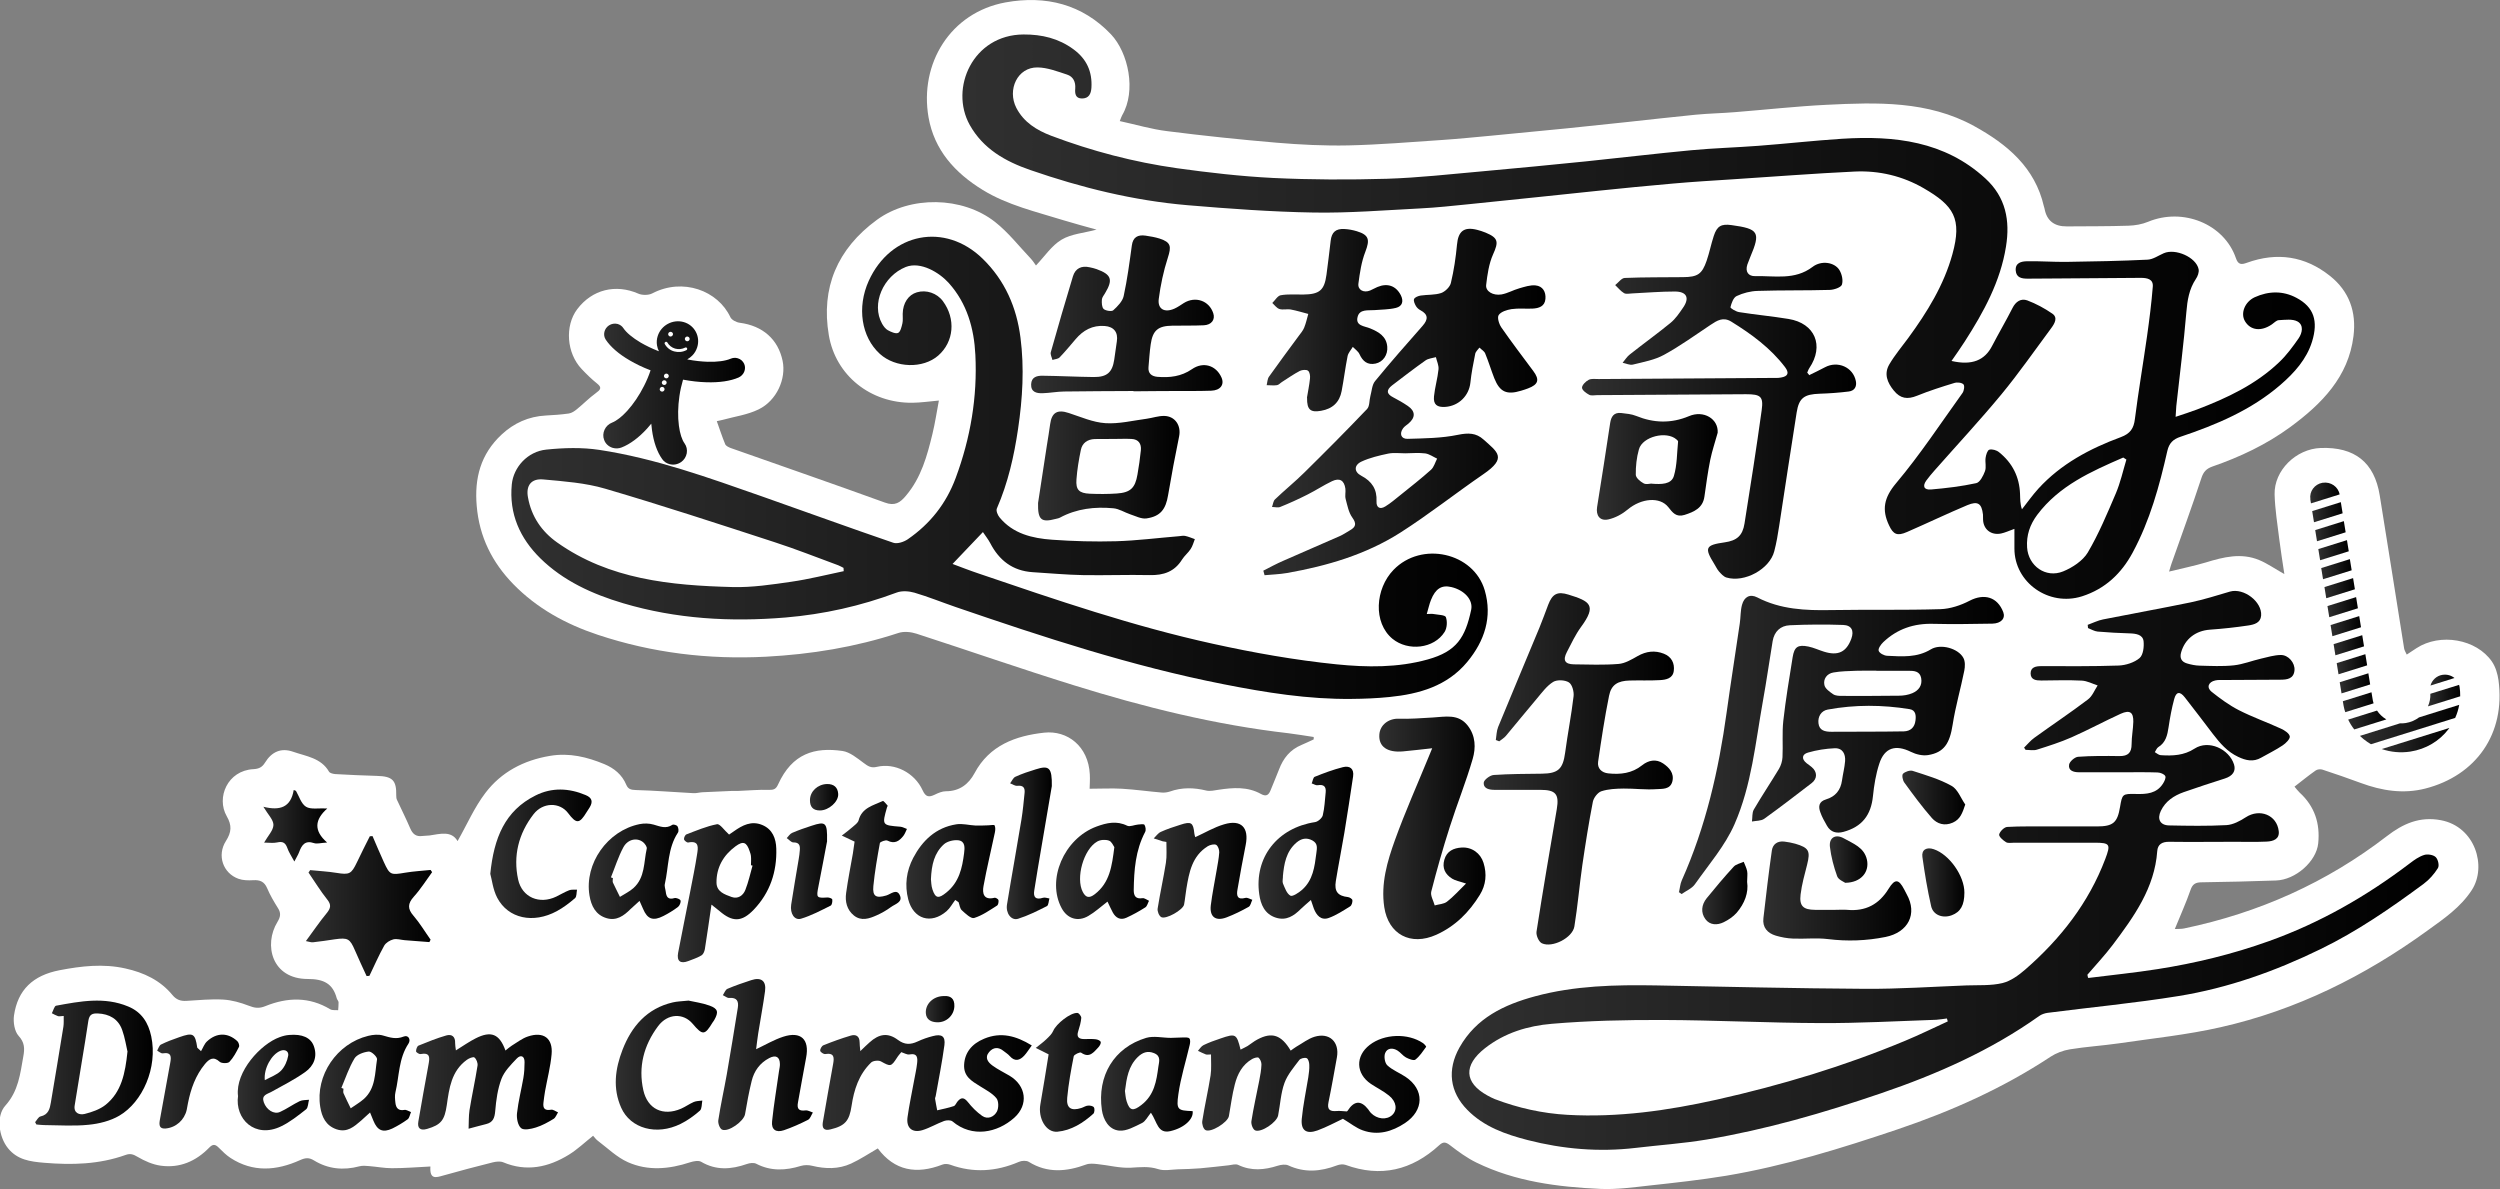 <?xml version="1.0" encoding="UTF-8"?><svg id="_图层_2" xmlns="http://www.w3.org/2000/svg" xmlns:xlink="http://www.w3.org/1999/xlink" viewBox="0 0 248.78 118.33"><rect x="0" y="0" width="248.78" height="118.33" fill="#808080" stroke="none"/><defs><style>.cls-1{fill:url(#_未命名的渐变_2-6);}.cls-2{fill:url(#_未命名的渐变_2-17);}.cls-3{fill:url(#_未命名的渐变_2-8);}.cls-4{fill:url(#_未命名的渐变_2-54);}.cls-5{fill:url(#_未命名的渐变_2-21);}.cls-6{fill:url(#_未命名的渐变_2-5);}.cls-7{fill:url(#_未命名的渐变_2-57);}.cls-8{fill:url(#_未命名的渐变_2-10);}.cls-9{fill:url(#_未命名的渐变_2-51);}.cls-10{fill:url(#_未命名的渐变_2-38);}.cls-11{fill:url(#_未命名的渐变_2-16);}.cls-12{fill:url(#_未命名的渐变_2-42);}.cls-13{fill:url(#_未命名的渐变_2-45);}.cls-14{fill:url(#_未命名的渐变_2-56);}.cls-15{fill:url(#_未命名的渐变_2-15);}.cls-16{fill:#fff;}.cls-17{fill:url(#_未命名的渐变_2-4);}.cls-18{fill:url(#_未命名的渐变_2-12);}.cls-19{fill:url(#_未命名的渐变_2-60);}.cls-20{fill:url(#_未命名的渐变_2-11);}.cls-21{fill:url(#_未命名的渐变_2-48);}.cls-22{fill:url(#_未命名的渐变_2-32);}.cls-23{fill:url(#_未命名的渐变_2-29);}.cls-24{fill:url(#_未命名的渐变_2-41);}.cls-25{fill:url(#_未命名的渐变_2-39);}.cls-26{fill:url(#_未命名的渐变_2-53);}.cls-27{fill:url(#_未命名的渐变_2-49);}.cls-28{fill:url(#_未命名的渐变_2-23);}.cls-29{fill:url(#_未命名的渐变_2-52);}.cls-30{fill:url(#_未命名的渐变_2-59);}.cls-31{fill:url(#_未命名的渐变_2-19);}.cls-32{fill:url(#_未命名的渐变_2-40);}.cls-33{fill:url(#_未命名的渐变_2-20);}.cls-34{fill:url(#_未命名的渐变_2-13);}.cls-35{fill:url(#_未命名的渐变_2-24);}.cls-36{fill:url(#_未命名的渐变_2-26);}.cls-37{fill:url(#_未命名的渐变_2-33);}.cls-38{fill:url(#_未命名的渐变_2-30);}.cls-39{fill:url(#_未命名的渐变_2-34);}.cls-40{fill:url(#_未命名的渐变_2-43);}.cls-41{fill:url(#_未命名的渐变_2-55);}.cls-42{fill:url(#_未命名的渐变_2-3);}.cls-43{fill:url(#_未命名的渐变_2-28);}.cls-44{fill:url(#_未命名的渐变_2-2);}.cls-45{fill:url(#_未命名的渐变_2-31);}.cls-46{fill:url(#_未命名的渐变_2-7);}.cls-47{fill:url(#_未命名的渐变_2-37);}.cls-48{fill:url(#_未命名的渐变_2-35);}.cls-49{fill:url(#_未命名的渐变_2-14);}.cls-50{fill:url(#_未命名的渐变_2-18);}.cls-51{fill:url(#_未命名的渐变_2-46);}.cls-52{fill:url(#_未命名的渐变_2-58);}.cls-53{fill:url(#_未命名的渐变_2-27);}.cls-54{fill:url(#_未命名的渐变_2-25);}.cls-55{fill:url(#_未命名的渐变_2-9);}.cls-56{fill:url(#_未命名的渐变_2-22);}.cls-57{fill:url(#_未命名的渐变_2-36);}.cls-58{fill:url(#_未命名的渐变_2-47);}.cls-59{fill:url(#_未命名的渐变_2-44);}.cls-60{fill:url(#_未命名的渐变_2-50);}.cls-61{fill:url(#_未命名的渐变_2);}</style><linearGradient id="_未命名的渐变_2" x1="60.03" y1="39.09" x2="74.13" y2="39.09" gradientUnits="userSpaceOnUse"><stop offset="0" stop-color="#303030"/><stop offset="1" stop-color="#000"/></linearGradient><linearGradient id="_未命名的渐变_2-2" x1="231.31" y1="58.53" x2="234.34" y2="58.53" xlink:href="#_未命名的渐变_2"/><linearGradient id="_未命名的渐变_2-3" x1="230.7" y1="54.75" x2="233.73" y2="54.75" xlink:href="#_未命名的渐变_2"/><linearGradient id="_未命名的渐变_2-4" x1="230.09" y1="50.97" x2="233.11" y2="50.97" xlink:href="#_未命名的渐变_2"/><linearGradient id="_未命名的渐变_2-5" x1="231.61" y1="60.42" x2="234.64" y2="60.42" xlink:href="#_未命名的渐变_2"/><linearGradient id="_未命名的渐变_2-6" x1="233.14" y1="69.88" x2="236.2" y2="69.88" xlink:href="#_未命名的渐变_2"/><linearGradient id="_未命名的渐变_2-7" x1="234.84" y1="72.1" x2="244.73" y2="72.1" xlink:href="#_未命名的渐变_2"/><linearGradient id="_未命名的渐变_2-8" x1="230.39" y1="52.86" x2="233.42" y2="52.86" xlink:href="#_未命名的渐变_2"/><linearGradient id="_未命名的渐变_2-9" x1="231" y1="56.64" x2="234.03" y2="56.64" xlink:href="#_未命名的渐变_2"/><linearGradient id="_未命名的渐变_2-10" x1="232.22" y1="64.21" x2="235.25" y2="64.21" xlink:href="#_未命名的渐变_2"/><linearGradient id="_未命名的渐变_2-11" x1="229.88" y1="49.05" x2="232.81" y2="49.05" xlink:href="#_未命名的渐变_2"/><linearGradient id="_未命名的渐变_2-12" x1="241.86" y1="67.68" x2="244.25" y2="67.68" xlink:href="#_未命名的渐变_2"/><linearGradient id="_未命名的渐变_2-13" x1="233.66" y1="71.65" x2="237.47" y2="71.65" xlink:href="#_未命名的渐变_2"/><linearGradient id="_未命名的渐变_2-14" x1="237.02" y1="73.65" x2="243.74" y2="73.65" xlink:href="#_未命名的渐变_2"/><linearGradient id="_未命名的渐变_2-15" x1="232.83" y1="67.99" x2="235.87" y2="67.99" xlink:href="#_未命名的渐变_2"/><linearGradient id="_未命名的渐变_2-16" x1="241.61" y1="69.22" x2="244.82" y2="69.22" xlink:href="#_未命名的渐变_2"/><linearGradient id="_未命名的渐变_2-17" x1="232.53" y1="66.1" x2="235.56" y2="66.1" xlink:href="#_未命名的渐变_2"/><linearGradient id="_未命名的渐变_2-18" x1="231.92" y1="62.31" x2="234.95" y2="62.31" xlink:href="#_未命名的渐变_2"/><linearGradient id="_未命名的渐变_2-19" x1="95.73" y1="31.51" x2="230.33" y2="31.51" xlink:href="#_未命名的渐变_2"/><linearGradient id="_未命名的渐变_2-20" x1="144.46" y1="86.63" x2="242.67" y2="86.63" xlink:href="#_未命名的渐变_2"/><linearGradient id="_未命名的渐变_2-21" x1="50.88" y1="46.57" x2="148.06" y2="46.57" xlink:href="#_未命名的渐变_2"/><linearGradient id="_未命名的渐变_2-22" x1="167.09" y1="74.1" x2="199.41" y2="74.1" xlink:href="#_未命名的渐变_2"/><linearGradient id="_未命名的渐变_2-23" x1="125.73" y1="39.99" x2="153.81" y2="39.99" xlink:href="#_未命名的渐变_2"/><linearGradient id="_未命名的渐变_2-24" x1="157.43" y1="40" x2="184.71" y2="40" xlink:href="#_未命名的渐变_2"/><linearGradient id="_未命名的渐变_2-25" x1="147.64" y1="76.51" x2="166.58" y2="76.51" xlink:href="#_未命名的渐变_2"/><linearGradient id="_未命名的渐变_2-26" x1="137.24" y1="82.37" x2="147.82" y2="82.37" xlink:href="#_未命名的渐变_2"/><linearGradient id="_未命名的渐变_2-27" x1="102.6" y1="31.27" x2="121.64" y2="31.27" xlink:href="#_未命名的渐变_2"/><linearGradient id="_未命名的渐变_2-28" x1="119.18" y1="107.86" x2="141.88" y2="107.86" xlink:href="#_未命名的渐变_2"/><linearGradient id="_未命名的渐变_2-29" x1="126.06" y1="31.83" x2="139.54" y2="31.83" xlink:href="#_未命名的渐变_2"/><linearGradient id="_未命名的渐变_2-30" x1="81.63" y1="107.82" x2="102.67" y2="107.82" xlink:href="#_未命名的渐变_2"/><linearGradient id="_未命名的渐变_2-31" x1="103.3" y1="46.37" x2="117.38" y2="46.37" xlink:href="#_未命名的渐变_2"/><linearGradient id="_未命名的渐变_2-32" x1="30.45" y1="90.16" x2="43" y2="90.16" xlink:href="#_未命名的渐变_2"/><linearGradient id="_未命名的渐变_2-33" x1="41.42" y1="107.66" x2="55.54" y2="107.66" xlink:href="#_未命名的渐变_2"/><linearGradient id="_未命名的渐变_2-34" x1="158.9" y1="46.4" x2="170.93" y2="46.4" xlink:href="#_未命名的渐变_2"/><linearGradient id="_未命名的渐变_2-35" x1="3.5" y1="105.79" x2="15.21" y2="105.79" xlink:href="#_未命名的渐变_2"/><linearGradient id="_未命名的渐变_2-36" x1="175.47" y1="88.66" x2="190.19" y2="88.66" xlink:href="#_未命名的渐变_2"/><linearGradient id="_未命名的渐变_2-37" x1="71.46" y1="104.99" x2="80.89" y2="104.99" xlink:href="#_未命名的渐变_2"/><linearGradient id="_未命名的渐变_2-38" x1="125.24" y1="83.86" x2="134.66" y2="83.86" xlink:href="#_未命名的渐变_2"/><linearGradient id="_未命名的渐变_2-39" x1="67.46" y1="88.83" x2="77.26" y2="88.83" xlink:href="#_未命名的渐变_2"/><linearGradient id="_未命名的渐变_2-40" x1="114.81" y1="86.64" x2="124.62" y2="86.64" xlink:href="#_未命名的渐变_2"/><linearGradient id="_未命名的渐变_2-41" x1="105.09" y1="86.66" x2="114.34" y2="86.66" xlink:href="#_未命名的渐变_2"/><linearGradient id="_未命名的渐变_2-42" x1="31.79" y1="107.73" x2="40.91" y2="107.73" xlink:href="#_未命名的渐变_2"/><linearGradient id="_未命名的渐变_2-43" x1="90.19" y1="86.71" x2="99.38" y2="86.71" xlink:href="#_未命名的渐变_2"/><linearGradient id="_未命名的渐变_2-44" x1="109.57" y1="107.89" x2="118.69" y2="107.89" xlink:href="#_未命名的渐变_2"/><linearGradient id="_未命名的渐变_2-45" x1="58.59" y1="86.71" x2="67.72" y2="86.71" xlink:href="#_未命名的渐变_2"/><linearGradient id="_未命名的渐变_2-46" x1="61.25" y1="105.99" x2="71.34" y2="105.99" xlink:href="#_未命名的渐变_2"/><linearGradient id="_未命名的渐变_2-47" x1="48.79" y1="84.96" x2="58.87" y2="84.96" xlink:href="#_未命名的渐变_2"/><linearGradient id="_未命名的渐变_2-48" x1="23.65" y1="107.72" x2="31.37" y2="107.72" xlink:href="#_未命名的渐变_2"/><linearGradient id="_未命名的渐变_2-49" x1="100.18" y1="83.91" x2="104.67" y2="83.91" xlink:href="#_未命名的渐变_2"/><linearGradient id="_未命名的渐变_2-50" x1="83.77" y1="85.58" x2="90.26" y2="85.58" xlink:href="#_未命名的渐变_2"/><linearGradient id="_未命名的渐变_2-51" x1="103.07" y1="106.71" x2="109.55" y2="106.71" xlink:href="#_未命名的渐变_2"/><linearGradient id="_未命名的渐变_2-52" x1="15.64" y1="107.64" x2="23.8" y2="107.64" xlink:href="#_未命名的渐变_2"/><linearGradient id="_未命名的渐变_2-53" x1="78.31" y1="86.7" x2="82.84" y2="86.7" xlink:href="#_未命名的渐变_2"/><linearGradient id="_未命名的渐变_2-54" x1="26.2" y1="82.17" x2="32.57" y2="82.17" xlink:href="#_未命名的渐变_2"/><linearGradient id="_未命名的渐变_2-55" x1="191.29" y1="87.81" x2="195.48" y2="87.81" xlink:href="#_未命名的渐变_2"/><linearGradient id="_未命名的渐变_2-56" x1="189.31" y1="79.37" x2="195.57" y2="79.37" xlink:href="#_未命名的渐变_2"/><linearGradient id="_未命名的渐变_2-57" x1="169.39" y1="88.88" x2="173.89" y2="88.88" xlink:href="#_未命名的渐变_2"/><linearGradient id="_未命名的渐变_2-58" x1="182.1" y1="85.54" x2="185.84" y2="85.54" xlink:href="#_未命名的渐变_2"/><linearGradient id="_未命名的渐变_2-59" x1="92.13" y1="100.42" x2="94.97" y2="100.42" xlink:href="#_未命名的渐变_2"/><linearGradient id="_未命名的渐变_2-60" x1="80.6" y1="79.34" x2="83.42" y2="79.34" xlink:href="#_未命名的渐变_2"/></defs><g id="_图层_1-2"><path class="cls-16" d="M45.54,83.69c.93-1.63,1.66-3.34,2.76-4.78,1.58-2.08,3.8-3.25,6.42-3.69,1.94-.33,3.7.11,5.42.82.98.41,1.76,1.05,2.18,2.05.19.45.47.51.96.53,1.91.05,3.81.21,5.72.31.29.02.58-.07.88-.09.97-.05,1.94-.09,2.9-.13.21,0,.41,0,.62,0,1.06-.04,2.11-.14,3.17-.11.48.01.67-.12.86-.54,1.41-3.1,3.65-3.72,6.4-3.33.75.11,1.46.71,2.11,1.19.42.31.72.54,1.33.39,1.76-.42,3.74.58,4.54,2.33.31.68.62.72,1.21.44.35-.17.74-.34,1.11-.34,1.35,0,2.26-.7,2.85-1.8,1.48-2.78,4.1-3.72,6.93-4.03,2.3-.25,4.4,1.34,4.54,4.15.03.52-.01,1.05-.02,1.43,1.16,0,2.2-.06,3.22,0,1.33.08,2.65.27,3.97.38.26.02.54-.02.79-.1,1.21-.43,2.41-.4,3.63-.1.38.09.82-.02,1.23-.08,1.45-.22,2.89-.32,4.21.42.52.29.77.11.96-.37.27-.69.58-1.38.84-2.07.42-1.11,1.1-1.97,2.24-2.44.41-.17.81-.37,1.21-.55v-.24c-.83-.12-1.65-.27-2.49-.37-7.33-.84-14.42-2.61-21.39-4.78-5.25-1.63-10.44-3.44-15.65-5.13-.55-.18-1.26-.25-1.8-.07-4.29,1.41-8.67,2.12-13.16,2.36-5.77.3-11.34-.38-16.75-2.18-3.19-1.06-6.07-2.64-8.41-5.04-2.1-2.16-3.38-4.7-3.64-7.78-.24-2.75.38-5.15,2.47-7.1,1.23-1.15,2.7-1.81,4.4-1.9.76-.04,1.53-.09,2.29-.2.29-.04.58-.24.81-.43.64-.52,1.21-1.11,1.87-1.59.45-.33.68-.54.13-.97-.54-.43-1.04-.92-1.52-1.43-1.51-1.58-1.7-4.3-.45-5.96,1.49-1.97,3.83-2.53,6.08-1.55.38.17,1.01.17,1.38-.02,3.06-1.6,6.55-.27,7.78,2.36.13.28.6.52.94.56,2.28.3,3.81,1.64,4.26,3.79.37,1.78-.58,3.95-2.39,4.83-1.1.54-2.38.71-3.57,1.04-.17.05-.34.07-.59.13.29.8.53,1.56.84,2.3.07.17.35.3.56.38,5.1,1.8,10.22,3.57,15.32,5.42,1,.37,1.52.02,2.11-.69,1.52-1.8,2.1-3.96,2.63-6.14.26-1.07.42-2.15.64-3.32-.99.09-1.81.21-2.63.22-4.17.05-7.64-2.71-8.32-6.72-.8-4.7.83-8.59,4.78-11.48,3.31-2.42,8.5-2.35,11.75.2,1.34,1.05,2.4,2.43,3.58,3.67.21.23.38.5.5.67.87-.91,1.56-1.98,2.55-2.57.97-.58,2.23-.66,3.48-1-1.1-.31-2.18-.59-3.25-.92-2.76-.86-5.61-1.51-8.08-3.03-2.77-1.7-4.82-3.97-5.39-7.23-.92-5.32,2.16-10.42,7.66-11.43,4.02-.73,7.66.19,10.5,3.18,1.73,1.83,2.53,5.63,1.11,8.05-.07.12-.11.26-.24.58,1.62.35,3.15.81,4.71,1,3.61.46,7.25.84,10.89,1.15,2.37.2,4.76.32,7.15.27,3.1-.07,6.21-.33,9.32-.54,1.64-.11,3.28-.28,4.93-.43,2.51-.24,5.01-.48,7.52-.73,1.97-.2,3.94-.41,5.92-.62,2.27-.24,4.54-.51,6.82-.73,1.32-.13,2.65-.15,3.97-.26,3.03-.24,6.06-.58,9.1-.73,5.04-.25,10.09-.41,14.68,2.11,3.33,1.83,6.07,4.15,6.95,7.99.02.09.06.17.07.25q.33,1.77,2.22,1.75c2.04-.02,4.09,0,6.13-.07.66-.02,1.35-.14,1.95-.39,3.47-1.44,7.57.21,8.74,3.62.22.66.55.66,1.09.46,3.02-1.09,5.79-.66,8.25,1.29,1.95,1.54,2.66,3.61,2.36,6.01-.5,4.05-3.15,6.74-6.31,9.06-2.35,1.72-4.97,2.96-7.74,3.92-.59.21-.89.53-1.09,1.16-.94,2.86-1.98,5.69-2.98,8.53-.06.16-.1.33-.23.76,1.34-.33,2.52-.57,3.66-.91,1.76-.54,3.52-.98,5.3-.24.8.33,1.52.84,2.51,1.4-.19-1.27-.37-2.39-.51-3.51-.18-1.47-.42-2.94-.46-4.42-.06-2.39,2.13-4.53,4.59-4.62,3.38-.12,5.34,1.43,5.87,4.71.82,5.07,1.62,10.15,2.43,15.24.03.19.15.36.26.61.37-.25.67-.44.97-.64,2.35-1.53,5.96-.92,7.51,1.34.36.53.56,1.21.65,1.85.72,5.35-2.25,9.49-7.28,10.78-2.19.56-4.32.22-6.41-.55-1.27-.47-2.54-.91-3.82-1.33-.2-.07-.51-.04-.68.08-.7.49-1.36,1.03-2.11,1.61.17.2.32.41.51.59,1.5,1.37,2.05,3.08,1.85,5.05-.18,1.8-2.25,3.64-4.21,3.7-2.46.08-4.92.15-7.38.18-.61,0-.92.17-1.12.77-.44,1.27-1,2.5-1.56,3.88.37-.02.66,0,.93-.06,7.44-1.55,14.19-4.57,20.18-9.19,1.58-1.22,3.25-1.98,5.37-1.58,3.42.65,4.59,4.6,3.08,6.94-1.12,1.73-2.79,2.87-4.43,4.05-6.22,4.51-13.01,7.9-20.57,9.61-3.34.76-6.78,1.11-10.17,1.61-1.61.23-3.23.33-4.83.59-.67.11-1.37.37-1.93.74-4.73,3.12-9.85,5.41-15.21,7.22-5.6,1.89-11.23,3.64-17.07,4.62-2.55.42-5.12.7-7.69.98-1.6.18-3.22.4-4.81.33-4.26-.19-8.48-.73-12.35-2.62-.94-.46-1.8-1.09-2.63-1.73-.42-.32-.67-.37-1.07,0-2.72,2.49-5.81,3.24-9.32,1.96-.25-.09-.6-.05-.86.05-1.63.62-3.22.75-4.84,0-.28-.13-.72-.07-1.04.03-1.34.43-2.64.55-3.95-.08-.25-.12-.62,0-.94.04-.94.1-1.88.22-2.83.3-.74.06-1.48.08-2.22.1-.66.02-1.38.18-1.97-.02-.93-.3-1.79-.19-2.72-.14-1.1.06-2.22-.25-3.33-.36-.36-.04-.78-.08-1.11.04-1.96.72-3.86.89-5.71-.26-.24-.15-.71-.13-.99,0-2.26.97-4.53,1.12-6.84.28-.23-.08-.54-.1-.77-.01-2.58,1-4.77.62-6.43-1.61-.91.53-1.75,1.09-2.66,1.51-1.25.57-2.55.54-3.87.22-.35-.09-.78-.09-1.12.01-1.52.47-2.99.54-4.44-.21-.24-.13-.65-.08-.93.02-1.57.55-3.07.66-4.56-.22-.26-.15-.75-.06-1.09.05-2.09.69-4.2.88-6.2-.01-1.1-.49-2.01-1.39-2.99-2.13-.2-.15-.36-.38-.47-.5-.83.66-1.56,1.36-2.4,1.88-2.06,1.27-4.24,1.73-6.55.76-.29-.12-.71-.07-1.04.01-1.65.41-3.29.85-4.93,1.31-.71.2-1.36.43-1.27-.9-1.35.07-2.59.17-3.83.17-.76,0-1.52-.15-2.28-.21-.31-.03-.65-.06-.95.02-1.61.43-3.13.27-4.52-.58-.5-.31-.86-.27-1.38-.04-2.36,1.07-4.7,1.24-6.93-.21-.43-.28-.81-.66-1.18-1.03-.34-.34-.58-.37-.94,0-1.32,1.36-2.94,2.06-4.82,1.8-.81-.11-1.61-.47-2.31-.88-.42-.25-.72-.36-1.19-.19-2.65.95-5.35,1.01-8.11.78-1.41-.12-2.65-.29-3.59-1.44-.92-1.13-1.22-3.2-.26-4.26,1.3-1.45,1.47-3.16,1.78-4.89.14-.76.14-1.38-.47-2.04-.41-.45-.55-1.36-.46-2.02.37-2.57,1.9-4,4.53-4.51,2.18-.42,4.35-.67,6.54-.18,1.86.41,3.49,1.18,4.7,2.65.38.46.8.61,1.37.58,1.23-.07,2.46-.2,3.68-.13.86.05,1.73.3,2.54.61.58.23,1.03.3,1.66.04,2.2-.89,4.37-.94,6.44.31.21.13.53.07.8.1.01-.26.05-.53.04-.78,0-.14-.14-.26-.18-.4-.39-1.48-1.31-1.93-2.89-1.93-3.57,0-4.41-3.39-3.01-5.68.3-.49.37-.88.05-1.37-.4-.64-.79-1.3-1.08-1.99-.28-.65-.71-.83-1.38-.79-.49.03-1.03.02-1.47-.14-1.54-.55-2.16-2.33-1.25-3.76.56-.88.61-1.55.08-2.47-1.06-1.85.08-4.55,2.66-4.68.53-.03.86-.18,1.15-.65.67-1.09,1.61-1.5,2.8-1.08,1.29.45,2.78.61,3.57,1.98.09.15.4.22.62.24,1.38.08,2.76.14,4.14.18,1.56.04,1.96.43,1.93,1.96,0,.14.01.3.07.42.44.95.91,1.88,1.32,2.84.24.56.58.85,1.21.76.23-.03.47-.02.71-.05,1.07-.16,2.17-.49,2.78.54Z"/><path class="cls-61" d="M62.64,35.85c.63.37,1.33.71,2.1,1-.17.52-.39,1.04-.65,1.55-.48.95-1.06,1.81-1.68,2.49-.53.58-1.06.99-1.49,1.16-.34.13-.61.38-.76.71-.15.33-.17.69-.04,1.02.14.39.46.67.86.79.29.08.59.07.87-.04.83-.32,1.71-.97,2.54-1.88.14-.16.28-.32.42-.49.02.22.04.43.07.63.16,1.19.51,2.19,1.02,2.9.17.24.41.41.7.49.4.12.83.04,1.18-.2.3-.21.49-.52.56-.87.06-.35-.01-.7-.22-.99-.26-.36-.46-.98-.56-1.75-.12-.89-.1-1.91.05-2.95.08-.57.21-1.12.36-1.64.81.15,1.59.24,2.33.26,1.28.04,2.38-.12,3.19-.47.53-.23.79-.84.57-1.35-.12-.28-.36-.49-.65-.57-.23-.07-.48-.05-.71.05-.52.22-1.33.33-2.28.3-.61-.02-1.27-.09-1.96-.22-.02,0-.05-.01-.07-.02.18-.1.35-.23.5-.38.23-.23.39-.51.49-.82.34-1.07-.26-2.2-1.34-2.51h0c-1.08-.31-2.25.31-2.59,1.39-.1.31-.12.62-.07.93.03.2.1.4.19.58-.02,0-.04-.02-.07-.02-.64-.25-1.23-.54-1.75-.84-.81-.48-1.42-.99-1.72-1.44-.13-.2-.33-.34-.56-.41-.29-.08-.61-.03-.87.14-.48.32-.63.95-.32,1.42.47.71,1.29,1.43,2.38,2.06ZM68.16,33.66c.04-.13.18-.2.3-.16s.2.17.16.29c-.04.13-.18.2-.3.16s-.2-.17-.16-.29ZM66.5,33.19c.04-.13.18-.2.3-.16.13.04.2.17.16.29s-.18.2-.3.16-.2-.17-.16-.29ZM66.21,34.03c.07-.04.16-.02.2.05.17.3.44.51.77.61.33.09.69.06,1-.1.07-.04.16-.01.19.06.04.07,0,.16-.06.19-.38.2-.81.24-1.22.13s-.74-.38-.94-.74c-.04-.07-.01-.16.06-.19ZM66.08,37.35c.04-.13.18-.2.3-.16.13.04.2.17.16.29-.04.13-.18.2-.3.16-.13-.04-.2-.17-.16-.29ZM65.87,38.01c.04-.13.18-.2.3-.16.13.04.2.17.16.29-.04.13-.18.2-.3.16-.13-.04-.2-.17-.16-.29ZM65.66,38.67c.04-.13.18-.2.3-.16.13.04.2.17.16.29-.04.13-.18.2-.3.16-.13-.04-.2-.17-.16-.29Z"/><path class="cls-44" d="M231.49,59.53l2.85-.89c-.06-.37-.12-.74-.18-1.11l-2.85.89c.06.38.12.75.18,1.11Z"/><path class="cls-42" d="M230.88,55.75l2.85-.89c-.06-.4-.12-.77-.18-1.11l-2.85.89c.06.36.12.73.18,1.11Z"/><path class="cls-17" d="M230.27,51.97l2.85-.89c-.08-.48-.14-.84-.18-1.11l-2.85.89c.05.32.11.69.18,1.11Z"/><path class="cls-6" d="M231.79,61.42l2.85-.89c-.06-.37-.12-.74-.18-1.11l-2.85.89c.06.39.12.76.18,1.11Z"/><path class="cls-1" d="M233.22,70.25c.04.21.09.42.16.62l2.82-.88c-.03-.09-.05-.17-.07-.26-.01-.08-.06-.38-.14-.84l-2.85.89c.07.46.08.47.08.48Z"/><path class="cls-46" d="M239.41,71.95c-.2.03-.39.04-.58.03l-3.99,1.25c.23.22.47.42.74.6.12.08.24.16.36.23l8.38-2.62c.19-.42.32-.85.4-1.3l-4,1.25c-.37.28-.82.48-1.32.56Z"/><path class="cls-3" d="M230.57,53.86l2.85-.89c-.07-.41-.13-.78-.18-1.11l-2.85.89c.06.35.12.72.18,1.11Z"/><path class="cls-55" d="M231.17,57.58s0,.04,0,.06l2.85-.89c-.06-.39-.12-.76-.18-1.11l-2.85.89c.06.35.11.7.17,1.05Z"/><path class="cls-8" d="M232.4,65.21l2.85-.89c-.06-.36-.12-.73-.18-1.11l-2.85.89c.06.4.12.77.18,1.11Z"/><path class="cls-20" d="M229.9,49.68s.03.16.07.41l2.85-.89s0,0,0,0c-.14-.77-.89-1.28-1.68-1.16,0,0-.02,0-.02,0-.8.14-1.33.87-1.21,1.64Z"/><path class="cls-18" d="M243.09,67.15s-.02,0-.02,0c-.6.09-1.06.53-1.21,1.07l2.39-.75c-.31-.25-.73-.38-1.16-.32Z"/><path class="cls-34" d="M234.27,72.59l3.2-1c-.37-.22-.69-.52-.93-.88l-2.87.9c.17.35.37.68.61.98Z"/><path class="cls-49" d="M239.87,74.79c1.53-.24,2.88-1.04,3.8-2.25.02-.03.05-.07.07-.1l-6.73,2.1c.91.31,1.88.4,2.86.25Z"/><path class="cls-15" d="M233.01,69l2.85-.89c-.05-.33-.11-.71-.18-1.11l-2.85.89c.07.45.13.82.18,1.11Z"/><path class="cls-11" d="M244.76,68.37c-.01-.07-.03-.15-.05-.22l-2.86.89c.02.44-.07.86-.24,1.25l3.21-1c0-.31-.01-.61-.06-.92Z"/><path class="cls-2" d="M232.71,67.1l2.85-.89c-.06-.35-.12-.73-.18-1.11l-2.85.89c.07.41.13.78.18,1.11Z"/><path class="cls-50" d="M232.1,63.31l2.85-.89c-.06-.37-.12-.74-.18-1.11l-2.85.89c.06.39.12.76.18,1.11Z"/><path class="cls-31" d="M200.45,52.63c-.57.21-.94.38-1.32.46-.98.2-1.75-.4-1.79-1.36,0-.18,0-.36-.01-.53-.13-1.1-.51-1.37-1.56-.93-2.02.85-4,1.8-6,2.67-.98.43-1.37.24-1.79-.67-.73-1.54-.51-2.74.7-4.18,2.39-2.84,4.44-5.96,6.61-8.98.16-.22.23-.72.1-.86-.17-.18-.63-.23-.91-.14-1.25.38-2.5.78-3.71,1.27-.96.39-1.66.29-2.31-.51-.66-.81-1-1.67-.45-2.61.54-.92,1.24-1.75,1.88-2.62,1.89-2.58,3.56-5.29,4.4-8.35.98-3.54.13-4.83-2.86-6.56-2.09-1.21-4.42-1.77-6.85-1.66-4.04.19-8.08.51-12.11.77-2.02.13-4.03.25-6.04.43-2.46.21-4.91.46-7.36.71-1.97.2-3.95.42-5.92.62-2.33.24-4.66.49-6.98.72-1.61.16-3.22.34-4.84.42-3.53.18-7.07.47-10.59.41-4.2-.07-8.39-.38-12.56-.73-5.39-.46-10.59-1.75-15.65-3.5-2.49-.86-4.7-2.11-6.03-4.49-2.03-3.65.31-8.97,5.35-9,1.84-.01,3.5.39,4.98,1.48,1.31.96,1.88,2.23,1.78,3.83-.04.6-.26,1.06-.94,1.06-.66,0-.71-.5-.67-.99.05-.66-.2-1.19-.82-1.39-.95-.31-1.95-.7-2.93-.71-2-.03-3.04,2.22-2.11,4.03.74,1.43,2.03,2.22,3.47,2.77,4.03,1.52,8.21,2.62,12.52,3.23,3.17.44,6.36.81,9.57.97,3.76.18,7.54.19,11.31.08,3.16-.1,6.33-.46,9.49-.74,3.44-.31,6.87-.64,10.31-.99,3.5-.36,6.99-.78,10.5-1.11,2.22-.21,4.45-.27,6.68-.44,2.77-.21,5.53-.52,8.3-.7,5.24-.33,10.23.24,14.27,3.94,2.05,1.87,2.48,4.21,2.06,6.79-.55,3.46-2.21,6.5-4.1,9.44-.41.65-.86,1.27-1.32,1.94,2.07.48,3.31-.09,4.03-1.48.66-1.27,1.39-2.51,2.04-3.79.32-.64.84-.98,1.46-.76.88.33,1.73.79,2.5,1.32.57.39.24.97-.09,1.42-1.65,2.22-3.22,4.49-4.98,6.62-2.14,2.59-4.44,5.06-6.67,7.59-.28.32-.55.64-.8.98-.4.56-.23.95.47.89,1.51-.13,3.02-.31,4.5-.63.37-.08.7-.73.87-1.19.15-.4,0-.89.06-1.32.04-.3.18-.76.37-.82.29-.08.73.05.97.25,1.34,1.07,2.03,2.47,2.09,4.16.02.49,0,.98.19,1.52.54-.69,1.05-1.41,1.64-2.06,2.24-2.45,5.11-3.98,8.2-5.12.94-.35,1.29-.87,1.4-1.81.35-2.76.82-5.5,1.21-8.25.23-1.64.44-3.28.57-4.92.06-.76-.57-.87-1.2-.87-2.75.02-5.49.04-8.24.06-1.01,0-2.01.02-3.02.02-.57,0-1.13-.09-1.18-.81-.06-.76.55-.91,1.09-.92,1.33-.03,2.67.08,4.01.06,2.68-.04,5.36-.09,8.03-.22.54-.03,1.07-.41,1.6-.64,1.16-.51,3.23.4,3.47,1.59.06.3-.09.71-.28.98-.67,1.01-.84,2.11-.94,3.29-.26,3.12-.66,6.23-1,9.34-.03.31-.04.61-.07,1.08.82-.28,1.48-.48,2.13-.73,2.99-1.14,5.86-2.49,8.18-4.71.74-.7,1.35-1.54,1.93-2.37.37-.54.53-1.32-.11-1.68-.49-.27-1.24-.16-1.86-.13-.24.01-.47.27-.69.42-1.06.73-2.13.61-2.68-.32-.46-.78-.02-1.92.97-2.38,1.39-.63,2.82-.66,4.16.06,1.73.92,2.18,2.3,1.55,4.35-.54,1.75-1.76,3.11-3.16,4.32-2.89,2.49-6.34,3.95-9.92,5.15-.76.25-1.14.64-1.32,1.4-.79,3.49-1.73,6.94-3.46,10.14-1.11,2.06-2.72,3.6-5.03,4.34-3.31,1.05-6.73-1.37-6.73-4.75,0-.61,0-1.23,0-1.94ZM211.6,45.73c-.1-.07-.21-.13-.31-.2-3.2,1.39-6.38,2.8-8.56,5.7-.73.98-1.09,2.03-1.01,3.25.12,1.83,1.85,3.09,3.59,2.38.93-.38,1.96-1.06,2.45-1.88,1.1-1.87,1.94-3.89,2.79-5.88.46-1.08.71-2.24,1.05-3.36Z"/><path class="cls-33" d="M207.81,97.32c2.3-.29,4.61-.52,6.89-.88,3.77-.59,7.47-1.49,11.07-2.78,5.12-1.83,9.75-4.49,14.04-7.75.43-.33.91-.67,1.42-.83.34-.11.91-.02,1.15.21.24.23.38.85.22,1.1-.37.59-.87,1.16-1.44,1.58-3.25,2.4-6.58,4.7-10.24,6.48-4.49,2.19-9.19,3.87-14.14,4.67-4.32.7-8.69,1.11-13.02,1.67-.29.04-.6.15-.83.31-4.82,3.43-10.18,5.8-15.76,7.7-5.68,1.94-11.43,3.61-17.35,4.6-2.34.39-4.71.55-7.06.83-3.64.43-7.23.12-10.74-.78-2.2-.57-4.35-1.32-6-3-1.76-1.79-2.03-3.99-.78-6.22,1.66-2.94,4.43-4.25,7.53-5.09,3.94-1.06,7.97-1.15,12.02-1.08,6.94.13,13.88.3,20.84.34,3.35.02,6.71-.21,10.07-.34,1.19-.04,2.42.04,3.56-.23.83-.2,1.62-.78,2.29-1.36,3.51-3.06,6.3-6.63,7.95-10.99.55-1.46.49-1.62-1.06-1.62-2.67,0-5.34,0-8,0-.28,0-.61.07-.81-.05-.3-.18-.73-.56-.69-.77.07-.3.5-.73.8-.75,1.34-.08,2.69-.04,4.04-.05,1.63,0,3.25,0,4.88,0,1.62,0,2.05-.37,2.31-1.94.22-1.28.23-1.32,1.58-1.29,1.06.03,2.05-.04,2.68-1.01.15-.23.33-.59.24-.77-.1-.2-.49-.35-.76-.36-1.13-.04-2.27-.02-3.41-.02-1.47,0-2.95,0-4.42,0-.55,0-1.08-.17-.98-.76.05-.31.56-.75.89-.78,1.37-.1,2.75-.09,4.12-.07.87.01,1.21-.35,1.21-1.19,0-.74.15-1.48.17-2.22.02-.96-.35-1.21-1.26-.8-1.64.75-3.23,1.61-4.88,2.34-1.11.49-2.28.86-3.45,1.23-.34.11-.75.02-1.13.02-.05-.07-.1-.15-.15-.22.34-.33.64-.71,1.02-.98,1.77-1.28,3.6-2.5,5.34-3.82.43-.32.65-.92.96-1.39-.52-.17-1.04-.45-1.57-.48-1.34-.07-2.69-.02-4.04-.01-.53,0-1.05-.07-1.06-.7,0-.63.52-.73,1.05-.73,2.57,0,5.15.03,7.72-.06.71-.03,1.55-.3,2.07-.74.37-.32.46-1.13.4-1.69-.08-.65-.75-.75-1.37-.77-1.07-.03-2.14-.09-3.2-.18-.33-.03-.64-.23-.96-.35,0-.11-.02-.21-.03-.32.51-.18,1.01-.44,1.53-.54,2.91-.58,5.83-1.1,8.73-1.7,1.32-.28,2.61-.69,3.9-1.07,1.37-.39,3.21,1.01,3.1,2.39-.06.73-.69.89-1.26.98-1.27.19-2.55.33-3.83.42-1.42.1-2.49.92-2.87,2.25-.17.58.04.95.58,1.11.4.12.83.21,1.25.22,1.14.03,2.28.09,3.41-.03.92-.1,1.81-.46,2.72-.67.64-.15,1.3-.35,1.95-.36.77-.01,1.43.79,1.37,1.52-.07.86-.75.94-1.41.94-1.88.02-3.75.02-5.63.03-.28,0-.56-.02-.83.04-.71.15-.91.71-.37,1.14.85.67,1.74,1.33,2.7,1.82,1.35.69,2.8,1.2,4.19,1.84.36.16.83.47.88.77.04.26-.39.68-.7.89-.68.46-1.43.82-2.15,1.23-.78.45-1.52.28-2.28-.08-1.09-.51-1.82-1.37-2.52-2.28-.92-1.22-1.86-2.44-2.8-3.65-.48-.61-.85-.57-1.05.17-.25.92-.42,1.86-.56,2.8-.12.79-.27,1.53-1.04,2-.15.1-.22.33-.33.49.2.11.38.29.59.3,1.18.08,2.32.03,3.36-.65,1.41-.92,3.45.05,3.93,1.57.21.66-.13,1.15-.91,1.4-1.37.44-2.74.88-4.1,1.36-.98.35-1.81.9-2.27,1.86-.39.81-.08,1.43.81,1.45,1.91.04,3.82.07,5.72-.03.66-.04,1.35-.41,1.92-.78,1.38-.9,3.09-.24,3.28,1.37.1.81-.55,1.02-1.2,1.05-1.08.05-2.16.02-3.23.02-2.15,0-4.31.03-6.46,0-.73-.01-1.15.26-1.2.93-.26,3.66-2.31,6.51-4.43,9.33-.78,1.03-1.67,1.98-2.52,2.97.02.08.04.16.05.24ZM193.83,101.65c-.03-.1-.06-.2-.09-.3-.35.04-.7.11-1.05.13-3.85.13-7.7.35-11.54.33-5.24-.02-10.48-.29-15.71-.31-3.67-.01-7.36.07-11.01.38-2.38.2-4.7.89-6.67,2.44-2.13,1.68-2.07,3.41.25,4.69.24.13.48.26.73.36,2.33.89,4.75,1.43,7.25,1.57,5.01.28,9.95-.42,14.84-1.51,6.42-1.44,12.7-3.33,18.78-5.87,1.43-.59,2.81-1.28,4.22-1.92Z"/><path class="cls-5" d="M97.81,52.95c-1.04,1.09-2,2.1-3.02,3.17.78.29,1.69.65,2.62.96,7.66,2.61,15.34,5.24,23.32,6.99,4.04.89,8.15,1.62,12.28,2.04,2.99.3,6.08.35,9.08-.49,2.86-.8,3.72-2.17,4.31-4.94.21-1.01-.7-1.96-1.97-2.26-.96-.23-1.58.15-2.03,1.28-.17.42-.26.87-.42,1.4.33,0,.51-.03.66,0,.44.08,1.16.09,1.24.31.16.43.12,1.09-.13,1.48-1.05,1.67-3.64,1.94-5.18.68-1.95-1.61-1.72-4.98.1-6.86,2.79-2.89,7.98-1.73,9.08,2.04.77,2.65-.01,5.03-1.75,7.13-1.99,2.39-4.76,3.18-7.72,3.48-1.26.13-2.52.18-3.78.19-4.32.05-8.54-.63-12.74-1.46-9.15-1.8-17.93-4.69-26.65-7.68-1.37-.47-2.72-1.02-4.11-1.43-.55-.16-1.26-.21-1.78-.01-3.58,1.34-7.26,2.16-11.05,2.48-5.51.46-10.91.14-16.16-1.42-3.07-.91-5.96-2.23-8.24-4.47-2.02-1.99-3.13-4.42-2.84-7.37.17-1.69,1.56-3.26,3.44-3.45,1.74-.18,3.55-.23,5.27.03,5.59.85,10.87,2.77,16.16,4.62,4.36,1.53,8.7,3.12,13.09,4.62.4.14,1.06-.08,1.45-.35,2.23-1.54,3.82-3.56,4.76-6.09,1.48-3.98,2.17-8.08,1.96-12.26-.13-2.63-.83-5.12-2.64-7.14-.93-1.04-2.81-2.19-4.29-1.6-2.24.9-3.46,3.68-2.35,5.65.14.24.33.51.57.64.31.17.77.38,1.02.27.24-.11.35-.61.43-.95.07-.31.02-.64.03-.96.02-1.06.56-1.88,1.41-2.13.94-.28,2,.08,2.59.88,1.3,1.76,1.1,4.04-.46,5.41-1.52,1.33-4.25,1.25-5.81-.16-1.85-1.68-2.3-4.64-1.11-7.27,2.19-4.82,7.59-5.85,11.33-2.21,2.23,2.17,3.39,4.86,3.77,7.86.39,3.01.21,6.05-.24,9.08-.4,2.71-1,5.37-2.11,7.92-.1.23.08.66.27.89,1.33,1.62,3.25,2.08,5.24,2.22,2.11.15,4.23.21,6.35.15,2.08-.06,4.17-.33,6.25-.5.21-.02.43-.07.63-.03.33.07.64.21.96.32-.13.33-.22.69-.42.99-.24.37-.61.66-.85,1.04-.75,1.21-1.84,1.58-3.22,1.55-2.22-.05-4.44.04-6.65,0-1.67-.03-3.33-.19-4.99-.29-2.01-.13-3.35-1.19-4.23-2.89-.2-.38-.47-.71-.74-1.12ZM83.96,56.85c0-.11-.01-.22-.02-.34-.18-.09-.35-.19-.53-.26-2.1-.77-4.18-1.6-6.31-2.29-5.62-1.83-11.22-3.67-16.88-5.33-1.97-.58-4.09-.73-6.16-.92-1.22-.11-1.74.63-1.52,1.79.34,1.9,1.36,3.39,2.9,4.48,5.18,3.68,11.29,4.28,17.48,4.44,1.93.05,3.9-.25,5.83-.53,1.74-.25,3.47-.69,5.2-1.05Z"/><path class="cls-56" d="M167.09,88.73c.09-.38.11-.78.27-1.13,2.39-5.35,3.67-10.97,4.46-16.7.41-2.96.88-5.92,1.31-8.87.09-.61.06-1.25.22-1.84.22-.81.8-1.11,1.52-.74,2.31,1.2,4.8,1.31,7.34,1.26,3.62-.06,7.25.02,10.88-.09.98-.03,2.03-.38,2.91-.84,1.45-.75,2.77-.38,3.35,1.14.23.62-.22,1.12-1.08,1.14-1.95.03-3.91.07-5.86.02-1.94-.06-3.61.5-5,1.82-.24.23-.53.64-.46.86.07.24.54.49.85.5,1.48.07,2.96.2,4.34-.64.96-.59,2.72-.11,3.24.85.19.35.17.86.09,1.27-.36,1.8-.88,3.57-1.16,5.38-.29,1.86-.85,2.76-2.44,3.02-.55.09-1.21-.07-1.71-.32-1.52-.75-2.63-.43-3.15,1.18-.34,1.04-.52,2.15-.63,3.23-.19,1.89-1.09,3.05-2.93,3.55-.7.19-1.28.03-1.64-.6-.25-.44-.51-.89-.67-1.36-.2-.55-.16-1.05.57-1.27.94-.28,1.46-.93,1.59-1.88.09-.65.26-1.29.31-1.93.05-.7-.24-1.31-1.04-1.28-.89.04-1.79.18-2.65.43-.61.17-.67.64-.14,1.06.17.13.34.24.5.38.57.47.59,1.15,0,1.6-1.56,1.2-3.12,2.4-4.72,3.55-.31.22-.81.19-1.22.27.06-.4,0-.85.18-1.18.8-1.37,1.69-2.7,2.51-4.06.2-.34.33-.77.35-1.16.06-1.21-.05-2.42.08-3.62.24-2.12.59-4.23.93-6.33.17-1.04.52-1.27,1.57-1.06.53.11,1.03.35,1.55.51,1.4.44,2.23.04,2.72-1.29.29-.8.03-1.34-.82-1.37-1.76-.06-3.53-.05-5.29.03-.95.04-1.56.63-1.72,1.58-.33,1.99-.61,3.98-.97,5.97-.74,4.12-1.12,8.36-2.82,12.24-.94,2.15-2.57,4.03-3.95,5.99-.3.42-.87.65-1.32.97-.09-.07-.19-.13-.28-.2ZM186.72,66.74c-.67,0-1.34-.01-2.01.01-.76.03-1.52.04-2.26.17-.66.11-1.03.66-.9,1.25.07.36.53.68.88.92.23.15.58.16.88.16,1.89,0,3.77.01,5.66-.02.45,0,.93-.08,1.33-.25.64-.27,1.01-.78.88-1.5-.13-.7-.7-.73-1.26-.73-1.07,0-2.13,0-3.2,0ZM185.71,72.81h0c1.25-.01,2.5,0,3.75-.03.67-.02,1.07-.41,1.15-1.06.07-.5.04-1.05-.57-1.15-2.71-.44-5.44-.46-8.16.04-.65.12-1,.7-.92,1.37.08.72.65.84,1.28.84,1.16-.01,2.31,0,3.47-.01Z"/><path class="cls-28" d="M125.73,56.78c.65-.33,1.29-.68,1.96-.97,1.87-.83,3.76-1.63,5.63-2.46.36-.16.68-.38,1.02-.58.6-.34.66-.67.23-1.27-.37-.51-.49-1.21-.66-1.84-.09-.33.02-.71-.03-1.05-.12-.81-.57-1.08-1.32-.73-.84.4-1.62.92-2.46,1.34-.89.45-1.79.86-2.71,1.23-.23.09-.53,0-.81,0,.1-.26.12-.59.3-.76.95-.91,1.98-1.74,2.92-2.67,2.11-2.08,4.2-4.18,6.24-6.32.27-.28.21-.86.33-1.29.14-.51.16-1.12.47-1.49,1.53-1.87,3.13-3.68,4.73-5.5.56-.64.57-1.13-.22-1.55-.18-.09-.35-.25-.45-.42-.12-.21-.26-.52-.18-.7.08-.17.41-.3.65-.34.68-.1,1.4-.04,2.04-.25.4-.14.88-.61.97-1,.3-1.25.49-2.54.61-3.82.12-1.33.69-1.8,2-1.47.29.07.57.17.85.28,1.27.53,1.3.92.74,2.16-.42.94-.57,2.02-.69,3.05-.07.63.68,1.08,1.53.94.61-.11,1.17-.44,1.77-.61.53-.15,1.09-.34,1.61-.29.73.07,1.05.65.99,1.34-.06.75-.65.94-1.29.97-.69.03-1.4-.05-2.08.05-.46.07-1.06.26-1.28.59-.17.25.03.89.26,1.23,1.02,1.47,2.11,2.9,3.18,4.34.65.87.51,1.34-.52,1.73-.23.09-.46.16-.69.23-1.44.44-2.12.13-2.67-1.24-.32-.82-.57-1.66-.91-2.48-.1-.23-.38-.38-.57-.57-.15.21-.38.4-.42.63-.19.95-.38,1.91-.48,2.87-.14,1.29-1.15,2.3-2.48,2.4-.84.06-1.22-.23-1.14-1.05.09-.9.36-1.79.45-2.69.04-.39-.17-.81-.26-1.21-.35.1-.76.13-1.04.33-1.13.8-2.22,1.64-3.32,2.48-.58.45-.58.84.11,1.19.5.26.99.54,1.46.86.76.52.77,1.14.07,1.74-.18.16-.4.28-.54.47-.4.54-.21,1.08.44,1.06,1.67-.05,3.38-.06,5.01-.4,1.03-.21,1.81-.2,2.55.47,1.4,1.26,2.37,1.82-.02,3.45-2.78,1.91-5.43,4.01-8.27,5.82-3.43,2.18-7.29,3.31-11.26,4.01-.74.13-1.5.15-2.24.22-.04-.15-.08-.29-.12-.44ZM139.85,45.11s0,0,0,0c-.57,0-1.16-.08-1.71.03-.9.19-1.83.41-2.65.79-.77.36-.76,1.03-.03,1.41,1.07.56,1.58,1.36,1.52,2.55-.03.61.33.84.87.51.53-.32,1.01-.74,1.5-1.13,1.03-.83,2.07-1.64,3.05-2.52.3-.27.41-.73.61-1.11-.39-.18-.77-.46-1.18-.52-.65-.08-1.32-.02-1.98-.01Z"/><path class="cls-35" d="M180.02,37.34c.53-.26,1.06-.51,1.58-.79,1.27-.68,2.8-.02,3.08,1.37.11.55-.13.97-.71,1.04-.96.12-1.93.19-2.89.22-1.53.05-2.06.41-2.29,1.86-.6,3.76-1.16,7.53-1.74,11.29-.13.85-.27,1.7-.49,2.53-.45,1.77-2.96,3.15-4.76,2.61-.29-.09-.53-.37-.74-.6-.19-.22-.31-.5-.47-.75-1.01-1.62-.88-1.88,1.04-2.15,1.2-.17,1.78-.66,1.97-1.87.6-3.76,1.19-7.52,1.71-11.29.19-1.36-.11-1.58-1.56-1.58-4.94.03-9.87.06-14.8.09-.27,0-.59.08-.8-.03-.3-.16-.71-.45-.72-.71,0-.26.36-.62.66-.78.26-.14.65-.08.98-.08,5.74-.04,11.5-.07,17.25-.11.3,0,.61.02.91-.04.72-.12.83-.47.4-1.04-1.44-1.89-3.32-3.27-5.34-4.52-.81-.5-1.41-.12-2.07.32-1.53,1.02-3.02,2.1-4.63,2.98-.93.51-2.04.71-3.09.97-.31.08-.69-.11-1.03-.18.24-.28.43-.61.72-.83,1.34-1.06,2.73-2.06,4.05-3.14.5-.41.88-.98,1.25-1.52.67-.97.36-1.6-.83-1.6-1.41,0-2.83.12-4.25.19-.27.01-.6.09-.8-.03-.34-.2-.59-.53-.88-.8.32-.25.63-.7.95-.71,1.93-.08,3.87-.06,5.8-.08,1.46-.01,1.89-.3,2.35-1.63.28-.81.44-1.65.71-2.47.32-.98.74-1.22,1.76-1.08,2.72.37,2.92.71,1.87,3.18-.1.25-.2.49-.29.75-.23.71.1,1.17.79,1.15,1.93-.05,3.92.43,5.7-.92.89-.68,2.19-.46,2.67.31.25.41.39,1.03.25,1.46-.09.27-.78.51-1.21.52-2.4.07-4.79.02-7.18.1-.7.02-1.45.21-2.08.51-.33.15-.52.71-.62,1.11-.02.1.54.44.86.49,1.63.26,3.28.41,4.92.68,2.64.43,3.57,2.67,2.07,4.89-.09.13-.14.3-.21.45l.18.22Z"/><path class="cls-54" d="M148.85,73.65c.07-.44.07-.9.23-1.3,1.36-3.31,2.75-6.61,4.12-9.91.31-.74.57-1.5.86-2.25.42-1.1.92-1.36,2.02-1.02,2.14.66,2.85,1.05,1.25,3.22-.56.77-.97,1.65-1.41,2.5-.42.81-.2,1.2.69,1.22,1.48.02,2.97.08,4.45-.04.65-.05,1.3-.44,1.9-.78.86-.49,1.72-.59,2.61-.24.77.3,1.09.95.99,1.72-.1.75-.78.88-1.39.91-1,.06-2,.01-3,.04-1.18.03-1.83.41-2.05,1.52-.44,2.18-.77,4.37-1.09,6.57-.09.64.34,1.08,1.01,1.15,1.2.13,2.36,0,3.36-.8.65-.52,1.4-.66,2.1-.19.6.41,1.12.96.92,1.79-.21.83-1.02.73-1.58.77-1.08.08-2.17-.07-3.26-.06-.75.01-1.53.04-2.23.27-.36.12-.76.65-.84,1.04-.41,2.1-.74,4.21-1.05,6.32-.29,2.03-.46,4.07-.79,6.09-.18,1.13-2.19,2.16-3.23,1.68-.31-.14-.59-.78-.54-1.15.63-4.08,1.33-8.15,2.02-12.21.25-1.48-.11-1.91-1.61-1.91-1.51,0-3.03,0-4.54,0-.55,0-1.16-.1-1.12-.72.02-.28.62-.73.98-.76,1.6-.11,3.2-.11,4.8-.13,1.64-.02,2.1-.47,2.32-2.09.25-1.88.62-3.74.84-5.62.05-.45-.13-1.15-.46-1.37-.38-.25-1.17-.29-1.56-.06-.64.39-1.12,1.06-1.61,1.64-1.05,1.23-2.06,2.5-3.1,3.73-.18.22-.45.37-.67.55l-.33-.13Z"/><path class="cls-36" d="M145.88,87.92c-.65-.22-1.05-.28-1.37-.48-.7-.43-1.02-1.06-.78-1.89.24-.86.92-1.16,1.72-1.21,1.02-.06,1.88.56,2.18,1.53.34,1.1.25,2.18-.37,3.18-1.06,1.72-2.43,3.11-4.33,3.97-2.56,1.15-4.77-.04-5.18-2.75-.35-2.35.3-4.55,1.07-6.69,1.01-2.8,2.23-5.53,3.36-8.29.1-.24.19-.48.34-.83-1.05.11-1.96.23-2.88.31-1.58.15-2.46-.47-2.38-1.66.06-.98.93-1.62,1.92-1.59,1.13.04,2.26-.06,3.39-.12,1.25-.07,2.55-.4,3.49.81.79,1.02.81,2.21.49,3.31-.66,2.28-1.56,4.5-2.28,6.77-.68,2.12-1.29,4.27-1.84,6.42-.11.41.22.93.34,1.39.41-.12.91-.13,1.22-.37.65-.5,1.2-1.13,1.9-1.81Z"/><path class="cls-53" d="M112.78,38.91c-2.3.01-4.6.02-6.9.05-.71.01-1.42.15-2.13.17-.6.02-1.17-.11-1.14-.89.03-.72.57-.86,1.14-.85,1.7.02,3.39.11,5.09.13,1.32.01,1.85-.46,2.04-1.73.09-.61.17-1.22.26-1.82.14-.9-.29-1.46-1.21-1.53-1.21-.09-2.14.42-2.9,1.32-.52.61-1.03,1.23-1.59,1.81-.16.16-.47.17-.71.25-.06-.26-.23-.55-.16-.78.71-2.52,1.44-5.04,2.2-7.54.24-.79.84-1.09,1.67-.9.23.05.46.1.68.18,1.49.54,1.66,1.05.84,2.41-.12.2-.3.42-.31.63-.02.32-.01.75.18.93.2.18.79.27.95.13.43-.39.93-.9,1.04-1.42.36-1.66.58-3.34.81-5.02.11-.85.6-1.1,1.37-.99.47.07.94.15,1.39.29,1.14.37,1.19.78.82,1.92-.43,1.33-.72,2.71-.9,4.09-.13,1.02.59,1.4,1.57.96.33-.15.62-.36.92-.55,1.15-.72,2.54-.24,2.94,1.03.2.62-.18,1.14-.94,1.18-1.05.05-2.09.02-3.14.04-1.42.02-1.95.46-2.15,1.85-.11.75-.15,1.51-.22,2.27-.06.63.31.92.89.97,1.21.1,2.37-.03,3.43-.76,1.12-.78,2.4-.39,2.94.82.32.71-.1,1.29-1.02,1.32-1.2.04-2.4.03-3.59.03-1.38,0-2.75.02-4.13.03Z"/><path class="cls-43" d="M133.64,111.33c-.77.36-1.62.83-2.53,1.16-1.11.4-1.67.01-1.57-1.14.13-1.39.43-2.76.65-4.14.06-.41.12-.83.1-1.24,0-.24-.1-.6-.26-.67-.19-.08-.61.02-.73.18-.55.73-1.18,1.46-1.48,2.29-.37,1.02-.42,2.15-.63,3.23-.13.68-1.67,1.73-2.28,1.49-.23-.09-.43-.62-.38-.92.21-1.35.52-2.69.78-4.03.1-.52.2-1.06.22-1.59.01-.23-.11-.54-.28-.69-.1-.09-.45.02-.64.12-.99.57-1.47,1.51-1.73,2.53-.27,1.03-.4,2.1-.59,3.16-.12.63-1.82,1.69-2.34,1.38-.22-.13-.35-.61-.31-.89.24-1.53.59-3.04.83-4.56.1-.66.03-1.34.04-2.07-.23,0-.39.04-.51,0-.27-.1-.53-.24-.79-.36.18-.2.33-.46.56-.57.54-.26,1.11-.47,1.69-.66,1.51-.52,1.6-.47,1.99,1.11.25-.13.48-.23.7-.36.33-.21.63-.47.98-.65,1.44-.77,2.38-.46,3.31,1.11.19-.13.37-.28.56-.39.6-.34,1.16-.79,1.81-.99,1.49-.45,2.5.52,2.23,2.04-.27,1.49-.53,2.99-.84,4.48-.15.72.13.93.81.87.31-.03.63.02,1.01.04-.02.01.05-.01.08-.06q.97-1.53,2.05-.15c.09.12.16.25.27.36.62.64,1.57.72,2.12.21.53-.49.44-1.32-.31-1.93-.55-.45-1.21-.77-1.81-1.17-1.51-1.02-1.56-2.77-.12-3.88,1.44-1.11,3.8-1.19,5.3-.18.14.09.34.34.32.37-.33.45-.64.94-1.08,1.28-.16.12-.65-.07-.93-.22-.31-.17-.53-.49-.83-.68-.47-.3-1.03-.28-1.24.24-.14.34-.04.98.21,1.22.51.48,1.22.75,1.82,1.15,1.89,1.26,1.85,3.33-.06,4.6-1.3.86-2.71,1.26-4.21.72-.65-.23-1.2-.69-1.92-1.12Z"/><path class="cls-23" d="M130.06,39.56c.08-.51.23-1.2.3-1.89.03-.26-.02-.65-.2-.78-.16-.13-.58-.09-.81.02-.61.32-1.18.72-1.76,1.09-.18.11-.34.31-.52.33-.33.05-.68,0-1.02,0,.07-.29.07-.63.24-.86.96-1.36,1.96-2.69,2.95-4.04.19-.26.42-.52.54-.82.18-.44.28-.91.41-1.37-.58-.15-1.15-.33-1.74-.44-.37-.07-.79.06-1.13-.05-.28-.09-.48-.39-.71-.6.28-.27.53-.72.84-.77.73-.13,1.49-.06,2.24-.07,1.62-.02,2.1-.42,2.31-1.97.15-1.13.29-2.26.42-3.39.1-.84.5-1.21,1.37-1.16.41.02.83.1,1.23.22,1.22.37,1.31.85.85,2.04-.39,1-.55,2.09-.69,3.16-.09.64.52.96,1.16.7.25-.1.48-.25.73-.35,1-.42,1.85-.12,2.33.82.29.58.17,1.1-.49,1.26-.69.17-1.42.16-2.13.22-.64.05-1.48-.12-1.68.67-.24.91.68.91,1.25,1.15.85.35,1.62.8,1.7,1.82.07.82-.42,1.52-1.16,1.68-.81.17-1.28-.23-1.6-.93-.13-.29-.44-.49-.67-.73-.18.31-.46.6-.52.93-.23,1.15-.37,2.32-.59,3.47-.21,1.1-.89,1.76-2.05,1.96-1.03.18-1.41-.08-1.39-1.29Z"/><path class="cls-38" d="M102.67,104.04c-.29.39-.48.72-.74,1-.45.49-.94.63-1.45.05-.17-.2-.41-.34-.62-.51-.5-.41-1.02-.38-1.43.11-.48.57-.1,1.03.34,1.35.52.38,1.12.67,1.68,1,1.67.99,1.93,2.89.48,4.19-1.68,1.5-4.19,2.02-6.15.36-.17-.14-.58-.13-.83-.04-.73.27-1.41.68-2.15.91-1.02.31-1.64-.22-1.49-1.29.17-1.23.44-2.45.66-3.68.1-.55.23-1.11.29-1.66.06-.52.07-1.06-.77-.9-.23.04-.49-.13-.8-.23-.13.17-.3.34-.42.54-.6.93-.65.91-1.61.38-.24-.13-.78-.07-.97.11-1.22,1.18-1.71,2.71-1.95,4.32-.22,1.48-.63,1.99-2.11,2.34-.65.16-.84-.15-.75-.71.33-1.93.67-3.85,1.02-5.78.12-.65.14-1.16-.79-1.01-.15.02-.47-.19-.49-.33-.02-.17.15-.47.31-.54.89-.36,1.8-.69,2.71-.96.51-.16.89.03.9.64,0,.23.03.46.07.9.38-.37.64-.62.92-.87.95-.86,1.83-.99,2.82-.25.67.5,1.25.49,1.96.16.49-.23,1.01-.41,1.53-.54.87-.23,1.25.02,1.14.9-.23,1.7-.57,3.39-.87,5.08-.02.09-.07.18-.06.26.06.39.14.77.21,1.15.55-.13,1.12-.24,1.65-.42.16-.05.25-.32.39-.48.36-.42.64-.38,1,.06.41.52.89,1.01,1.43,1.39.57.4,1.19.09,1.47-.42.19-.36.19-1.05-.05-1.34-.41-.5-1.06-.83-1.63-1.19-.82-.51-1.64-.96-1.58-2.14.06-1.17.73-2.07,2-2.59,1.67-.69,3.16-.29,4.73.67Z"/><path class="cls-45" d="M103.3,50.05c.27-1.76.57-3.75.88-5.75.11-.69.23-1.39.32-2.08.16-1.18.72-1.5,1.86-1.12,1.2.39,2.4.93,3.64,1.01,1.35.09,2.74-.26,4.11-.44.58-.08,1.16-.29,1.74-.28,1.09.02,1.7.96,1.49,2.02-.4,1.95-.77,3.9-1.1,5.86-.23,1.41-.76,2.12-2.16,2.32-.51.07-1.08-.24-1.61-.41-.57-.19-1.1-.55-1.68-.6-1.83-.17-3.64.03-5.31.93-.13.07-.28.09-.43.13-1.43.38-1.79.1-1.75-1.59ZM110.81,43.68c-.63,0-1.25,0-1.88.01-.71.03-1.23.39-1.37,1.07-.2.97-.37,1.96-.44,2.95-.08,1.03.26,1.37,1.32,1.42.89.04,1.79.04,2.68-.02,1.37-.09,1.84-.54,2.07-1.88.14-.81.26-1.62.34-2.43.06-.64-.23-1.09-.93-1.12-.59-.03-1.19,0-1.79,0Z"/><path class="cls-22" d="M30.89,86.59c.86.09,1.74.13,2.59.27,1.29.21,1.48.12,2.04-1.05.41-.87.85-1.73,1.28-2.59l.27-.02c.37.86.73,1.72,1.12,2.57.6,1.31.68,1.32,2.15,1.07.83-.14,1.67-.18,2.51-.27.05.07.1.15.15.22-.6.82-1.14,1.69-1.82,2.44-.62.69-.63,1.21-.04,1.89.64.74,1.14,1.59,1.71,2.39-.04.08-.08.16-.12.24-.82-.06-1.64-.13-2.46-.19-.38-.03-.78-.17-1.13-.08-.34.09-.74.33-.91.63-.54.97-.99,2-1.47,3-.09,0-.18.02-.28.02-.39-.85-.79-1.7-1.16-2.56-.5-1.16-.7-1.28-1.99-1.1-.73.11-1.46.22-2.19.3-.18.02-.38-.06-.7-.12.74-1,1.36-1.92,2.07-2.78.41-.5.47-.84.05-1.36-.68-.85-1.24-1.78-1.86-2.68.06-.08.11-.17.17-.25Z"/><path class="cls-37" d="M45.39,104.51c.7-.43,1.3-.86,1.94-1.18,1.54-.78,2.37-.45,2.97,1.21.22-.17.41-.35.62-.48.53-.32,1.04-.73,1.62-.92,1.55-.52,2.5.18,2.35,1.78-.11,1.23-.43,2.44-.65,3.66-.07.38-.11.76-.16,1.14-.07.58.13.82.76.71.21-.04.46.17.69.26-.14.22-.24.53-.44.65-.56.34-1.15.67-1.77.86-.47.15-1.2.3-1.47.06-.33-.29-.46-1-.4-1.5.13-1.17.43-2.32.63-3.48.09-.52.12-1.06.12-1.58.01-.63-.39-.77-.78-.36-.58.61-1.23,1.26-1.52,2.02-.38,1.01-.53,2.12-.62,3.2-.06.68-.21,1.13-.91,1.3-.58.14-1.16.31-1.74.46.03-.61,0-1.24.09-1.84.24-1.48.57-2.96.8-4.44.04-.26-.11-.65-.31-.81-.12-.09-.55.08-.76.24-1.54,1.12-1.75,2.83-1.99,4.5-.22,1.5-.56,1.96-1.96,2.37-.67.2-.99-.06-.87-.74.33-1.89.66-3.78,1.01-5.66.12-.67.21-1.23-.79-1.05-.14.03-.44-.17-.45-.27,0-.19.1-.51.25-.57.91-.37,1.82-.74,2.76-1.01.55-.16.91.12.88.76,0,.22.04.44.08.74Z"/><path class="cls-39" d="M170.93,43.06c-.24.88-.55,1.78-.74,2.7-.24,1.21-.41,2.44-.58,3.66-.16,1.13-1.01,1.51-1.98,1.82-.84.26-1.19-.24-1.61-.77-.84-1.07-2.7-.89-4.04.23-.55.46-1.25.84-1.94.99-.84.18-1.24-.4-1.11-1.23.45-2.79.88-5.57,1.3-8.36.1-.65.37-1.08,1.1-1,.5.06,1.03.1,1.49.29,1.75.71,3.47.77,5.26.02,1.45-.62,2.94.27,2.85,1.66ZM164.33,48.13c1.01.08,1.98.08,2.24-.76.33-1.1.3-2.29.42-3.44,0-.06-.1-.14-.16-.2-.99-.88-3.39-.29-3.74.99-.23.81-.32,1.68-.31,2.52,0,.3.44.68.78.86.25.14.65.02.78.02Z"/><path class="cls-48" d="M3.5,111.66c.17-.19.32-.52.53-.56.79-.17.93-.77,1.03-1.38.43-2.52.84-5.04,1.25-7.56.05-.33.02-.67.03-1.06-.29.01-.44.06-.57.02-.21-.07-.41-.19-.61-.29.14-.26.25-.72.42-.75,2.4-.44,4.82-.91,7.18.08,1.33.55,2,1.6,2.29,2.97.66,3.12-.87,6.54-3.17,7.89-.9.53-2.03.81-3.08.91-1.46.15-2.94.04-4.41.03-.26,0-.51-.04-.77-.06-.04-.08-.09-.16-.13-.24ZM12.68,104.61c-.12-.49-.24-1.33-.52-2.11-.39-1.1-1.27-1.6-2.43-1.65-.55-.02-.84.1-.94.74-.42,2.81-.92,5.61-1.36,8.42-.12.75.47.97,1,.84.72-.18,1.5-.45,2.07-.9,1.58-1.27,1.96-3.1,2.19-5.34Z"/><path class="cls-57" d="M182.63,90.54c.4,0,.8-.03,1.19,0,1.84.17,3.17-.55,4.12-2.1.63-1.02,1.01-.97,1.55.07.08.16.16.32.25.48,1.09,1.95.16,3.79-2.11,4.25-1.9.38-3.8.45-5.73.21-1.14-.14-2.32,0-3.48-.05-.57-.02-1.15-.13-1.7-.29-.84-.25-1.35-.82-1.24-1.74.26-2.25.52-4.49.84-6.73.09-.64.57-.98,1.26-.89.36.05.72.11,1.07.21,1.36.4,1.52.72,1.18,2.08-.25.98-.53,1.97-.65,2.97-.14,1.15.26,1.52,1.43,1.53.67,0,1.34,0,2.02,0Z"/><path class="cls-47" d="M75.22,104.42c.99-.47,1.82-.96,2.71-1.25,1.77-.58,2.64.26,2.29,2.07-.29,1.48-.53,2.97-.81,4.45-.12.62.05.9.74.81.24-.03.5.13.74.21-.16.25-.26.62-.49.73-.77.39-1.57.75-2.39,1.03-.79.27-1.27-.06-1.18-.88.17-1.67.46-3.34.69-5,.03-.23.1-.47.09-.7-.01-.72-.4-.94-1.06-.6-.94.49-1.51,1.29-1.75,2.28-.27,1.09-.47,2.2-.66,3.31-.12.7-1.66,1.81-2.29,1.53-.23-.11-.42-.63-.37-.94.23-1.52.57-3.02.84-4.54.38-2.21.75-4.43,1.1-6.64.1-.62-.06-1.05-.85-.98-.2.02-.43-.18-.64-.28.15-.21.25-.54.46-.63.77-.33,1.57-.6,2.36-.86,1-.33,1.52.07,1.38,1.1-.19,1.4-.46,2.8-.68,4.2-.08.52-.14,1.03-.21,1.59Z"/><path class="cls-10" d="M130.45,89.56c-.43.38-.72.62-.99.88-.69.69-1.45,1.21-2.49.88-1.13-.36-1.52-1.32-1.66-2.33-.52-3.66,1.81-6.61,5.55-7.18.29-.04.7-.4.77-.67.18-.74.21-1.52.29-2.28.06-.57-.17-.83-.8-.72-.18.03-.39-.12-.59-.18.1-.23.14-.6.3-.66.92-.37,1.85-.72,2.81-.96.69-.17,1.12.16,1.01.92-.28,1.87-.56,3.74-.87,5.61-.27,1.61-.59,3.21-.85,4.81-.17,1.04.21,1.48,1.21,1.59.17.02.43.19.44.31.02.2-.07.51-.22.61-.69.43-1.39.89-2.14,1.16-.77.27-1.22-.27-1.48-.94-.08-.21-.15-.43-.29-.85ZM127.67,87.22c0,.24-.08.5,0,.7.19.44.37,1,.74,1.21.2.12.83-.29,1.16-.58,1.09-.97,1.25-2.29,1.42-3.63.07-.54.17-.98-.4-1.29-.58-.31-1.1-.19-1.58.22-1.04.9-1.23,2.12-1.35,3.37Z"/><path class="cls-25" d="M70.8,90.02c-.24,1.66-.44,3.05-.66,4.44-.04.22-.16.51-.33.61-.41.24-.87.4-1.32.57-.79.3-1.16,0-1.01-.82.39-2.03.8-4.05,1.2-6.08.24-1.24.5-2.49.69-3.74.1-.63.24-1.39-.89-1.16-.12.02-.39-.19-.41-.32-.03-.15.11-.44.24-.49,1-.38,2-.81,3.04-1.01.29-.06.71.59,1.2,1.03.01,0,.24-.16.47-.32.86-.61,1.75-1.08,2.82-.64,1.05.43,1.38,1.37,1.41,2.35.07,2.29-.61,4.38-2.25,6.09-1.19,1.24-2.11,1.24-3.4.13-.19-.16-.39-.31-.79-.63ZM74.9,86.14c-.06-.01-.11-.03-.17-.04,0-.29.03-.59,0-.88-.01-.17-.07-.34-.13-.51-.3-.91-.64-1.06-1.41-.49-1.22.9-1.91,2.12-1.89,3.63.02.9.82,1.16,1.5,1.41.63.23,1.15-.14,1.37-.7.31-.78.49-1.62.72-2.43Z"/><path class="cls-32" d="M116.06,83.78c-.19-.03-.28-.04-.36-.06-.3-.09-.59-.19-.89-.29.23-.22.43-.53.71-.65.63-.29,1.29-.5,1.95-.71,1.07-.35,1.27-.22,1.38.86.01.11.05.23.08.34,0,.02.04.04.03.03.96-.44,1.86-.98,2.85-1.27,1.7-.51,2.5.32,2.15,2.06-.29,1.48-.57,2.97-.82,4.45-.1.57-.03,1.04.8.81.2-.05.45.12.68.19-.12.24-.17.59-.36.7-.71.4-1.44.76-2.2,1.05-1.1.42-1.71-.06-1.57-1.21.14-1.14.38-2.28.57-3.42.1-.61.23-1.22.27-1.84.01-.26-.12-.64-.31-.75-.19-.1-.59,0-.82.13-1.58.98-1.87,2.61-2.14,4.23-.09.52-.13,1.06-.23,1.58-.09.53-1.82,1.52-2.28,1.25-.22-.13-.4-.59-.35-.86.24-1.52.58-3.02.82-4.54.11-.68.04-1.39.05-2.07Z"/><path class="cls-24" d="M110.21,89.72c-.68.52-1.25,1.05-1.91,1.43-1.04.61-2.09.27-2.65-.77-1.53-2.82.22-6.93,3.47-8.13,1.01-.37,2-.6,3.05-.08.27.13.72-.09,1.09-.12.22-.02.57-.07.63.03.11.19.17.53.06.72-.96,1.83-1.1,3.79-1.13,5.78,0,.55.18.91.87.8.2-.03.44.17.65.26-.12.22-.18.53-.36.65-.61.39-1.24.74-1.9,1.04-.6.27-1.05,0-1.34-.52-.19-.35-.35-.72-.53-1.09ZM110.89,84.3c-.1-.13-.25-.55-.54-.65-.34-.12-.85-.09-1.16.09-1.37.77-2.16,3.65-1.44,5.02.29.55.62.67,1.2.22,1.49-1.15,1.7-2.79,1.94-4.68Z"/><path class="cls-12" d="M36.83,110.7c-.37.34-.63.58-.89.81-.71.61-1.39,1.22-2.45.87-1.08-.37-1.46-1.24-1.62-2.22-.51-3.14,1.65-6.32,4.77-7.08.48-.12,1.04-.17,1.49-.03.69.2,1.29.4,2.04.1.47-.19.74.3.48.7-.99,1.49-.91,3.22-1.3,4.85-.08.33-.04.71,0,1.06.06.49.29.8.89.69.2-.04.44.14.66.22-.11.24-.15.57-.33.71-.48.35-1,.66-1.53.92-.94.44-1.48.2-1.88-.77-.09-.21-.18-.43-.33-.81ZM33.97,108.26c.07.03.14.05.21.08,0,.15-.05.32,0,.44.22.51.48,1.01.72,1.51.44-.31.91-.58,1.31-.93,1.18-1.06,1.09-2.57,1.31-3.94.04-.24-.55-.8-.82-.78-.5.05-1.18.29-1.42.68-.55.91-.89,1.95-1.31,2.94Z"/><path class="cls-40" d="M95.07,89.54c-.29.38-.52.82-.87,1.13-1.56,1.35-3.31.79-3.82-1.17-.37-1.43-.18-2.83.49-4.12.91-1.73,2.26-3.03,4.29-3.35.61-.1,1.27.09,1.9.12.43.02.85-.01,1.28-.02.22,0,.59-.08.63,0,.1.2.08.48.03.72-.37,1.78-.81,3.55-1.13,5.33-.13.7,0,1.43,1.09,1.16.12-.03.38.13.4.23.03.18-.02.48-.15.55-.73.46-1.46.98-2.27,1.23-.31.1-.87-.44-1.23-.77-.19-.17-.22-.53-.32-.8-.11-.08-.23-.15-.34-.23ZM92.64,87.5c.03.21.02.63.15,1.01.3.91.62.93,1.38.31,1.28-1.03,1.58-2.44,1.77-3.92.07-.54.12-1.18-.56-1.28-.45-.06-1.09.09-1.43.38-.97.86-1.25,2.04-1.31,3.49Z"/><path class="cls-59" d="M114.53,110.73c-.33.4-.54.85-.88,1.02-.72.35-1.55.83-2.28.76-1.05-.1-1.58-1.1-1.72-2.05-.49-3.39,1.2-6.22,4.41-7.18.75-.22,1.63,0,2.45,0,.4,0,.81-.04,1.21-.04.22,0,.53-.03.64.1.11.13.08.43.03.64-.38,1.64-.9,3.26-1.13,4.92-.22,1.56-.06,1.61,1.42,1.67.12.76-.79,1.66-2.21,1.99-1.28.3-1.31-.92-1.94-1.83ZM111.94,108.53c.05.32.06.72.18,1.08.3.95.66.97,1.46.35,1.29-.99,1.5-2.38,1.69-3.8.07-.51.29-1.07-.43-1.36-.66-.27-1.17-.05-1.63.4-.92.91-1.1,2.08-1.26,3.34Z"/><path class="cls-13" d="M63.64,89.65c-.38.35-.65.58-.9.82-.66.66-1.39,1.19-2.37.9-1.1-.32-1.54-1.23-1.71-2.26-.52-3.17,1.79-6.45,4.99-7.1.45-.09.96-.08,1.4.05.63.18,1.21.45,1.86.02.1-.07.44.03.51.15.1.17.14.48.04.63-1.03,1.56-.91,3.39-1.3,5.1-.06.24.06.52.09.78.06.52.24.82.87.63.17-.05.57.11.6.24.05.19-.09.51-.25.64-.45.34-.94.64-1.45.9-1.03.53-1.6.32-2.03-.71-.09-.21-.18-.42-.35-.79ZM60.8,87.31c.06.02.13.04.19.07,0,.15-.05.32,0,.44.22.48.47.95.7,1.43.45-.29.95-.52,1.34-.87,1.18-1.06,1.02-2.58,1.33-3.93.04-.18-.18-.49-.36-.64-.61-.49-1.53-.31-1.97.51-.51.95-.83,1.99-1.24,3Z"/><path class="cls-51" d="M68.51,99.57c.56.13,1.36.23,2.1.5.85.31.91.65.47,1.43-.04.08-.1.15-.15.22-.8,1.32-1,1.34-2,.16-.93-1.1-2.49-1.04-3.44.23-1.43,1.91-1.99,4.06-1.47,6.38.42,1.88,1.96,2.61,3.75,1.84.44-.19.83-.48,1.27-.67.26-.11.56-.1.85-.14-.07.34-.03.81-.24,1-.58.51-1.23.98-1.92,1.32-2.4,1.19-4.99.46-5.91-1.6-.87-1.94-.6-3.89.13-5.78.9-2.32,2.42-4.11,5-4.71.43-.1.88-.11,1.58-.18Z"/><path class="cls-58" d="M48.79,86.95c.36-3.56,1.45-6.27,4.5-7.79,1.63-.82,3.33-.74,4.99-.04.65.27.74.67.39,1.24-.09.15-.19.3-.29.45-.72,1.19-1.02,1.2-1.85.1-.83-1.1-2.51-1.09-3.44.12-1.49,1.93-2.04,4.14-1.53,6.49.39,1.78,2.12,2.51,3.8,1.7.43-.21.84-.46,1.28-.63.23-.09.52-.04.78-.06-.06.29-.02.69-.2.85-.56.48-1.16.94-1.81,1.29-2.35,1.27-4.84.74-5.93-1.33-.43-.82-.53-1.82-.69-2.38Z"/><path class="cls-21" d="M23.68,109.03c-.26-2.39,2.27-5.15,4.15-5.82.3-.11.63-.2.95-.22,1.29-.11,2.14.26,2.45,1.11.38,1.05,0,1.97-.86,2.58-1.06.75-2.22,1.34-3.36,1.97-.44.24-1.01.32-.76,1.04.26.74,1,1.24,1.62.96.67-.3,1.28-.75,1.95-1.07.27-.13.62-.1.93-.14-.09.32-.08.78-.29.95-.79.62-1.6,1.27-2.5,1.7-2.59,1.24-4.61-.73-4.27-3.06ZM26.35,107.49c.58-.32,1.21-.53,1.61-.94.37-.38.63-.97.72-1.5.07-.41-.29-.68-.78-.48-.87.35-1.67,1.74-1.55,2.92Z"/><path class="cls-27" d="M104.67,78.22c-.3,1.75-.69,4.02-1.07,6.29-.23,1.37-.47,2.74-.68,4.11-.11.67.15.95.87.72.19-.06.43.04.64.07-.08.26-.08.67-.25.76-.93.47-1.88.95-2.87,1.26-.67.21-1.25-.55-1.1-1.43.46-2.83.98-5.65,1.44-8.47.14-.87.22-1.75.31-2.63.05-.51-.14-.77-.73-.7-.23.02-.48-.16-.71-.25.17-.22.3-.55.52-.65.65-.3,1.34-.53,2.03-.74,1.32-.42,1.63-.19,1.6,1.67Z"/><path class="cls-60" d="M85.06,83.76c-.55-.26-.92-.44-1.29-.61.36-.28.73-.55,1.07-.85.23-.2.53-.41.6-.66.32-1.26,1.46-1.49,2.41-1.93.08-.04.32.29.48.46.02.02-.04.11-.06.16-.51,1.8-.51,1.79,1.34,1.94.22.02.42.15.64.22-.11.22-.19.47-.34.67-.41.53-.87.86-1.6.49-.17-.09-.72.12-.75.24-.26,1.42-.51,2.85-.65,4.28-.1,1.04.27,1.24,1.29.94.44-.13,1.01-.7,1.33-.05.36.72-.47.9-.88,1.21-.43.32-.91.59-1.4.81-.75.34-1.55.61-2.28.02-.7-.57-.89-1.39-.77-2.24.18-1.31.44-2.62.67-3.92.07-.43.13-.86.17-1.18Z"/><path class="cls-9" d="M104.35,104.92c-.55-.28-.92-.46-1.28-.64.36-.29.73-.55,1.06-.87.26-.25.55-.52.68-.83.28-.68,1.71-1.83,2.41-1.78.15.01.39.33.38.5-.04.44-.16.87-.3,1.3-.21.63.08.81.65.8.36-.01.73-.02,1.08.02.19.02.46.13.5.26.05.14-.09.39-.22.53-.47.49-.89,1.13-1.73.54-.11-.08-.69.19-.73.36-.27,1.37-.52,2.74-.65,4.13-.1,1.04.4,1.34,1.4,1.02.23-.07.45-.23.68-.24.2-.02.51.05.58.18.09.16.06.52-.06.63-1.02.92-2.19,1.66-3.58,1.79-1.13.1-1.94-1.35-1.69-2.73.3-1.69.56-3.38.82-4.97Z"/><path class="cls-29" d="M20,104.61c.2-.33.33-.73.6-.98.96-.89,2.07-.89,3.01-.03.13.12.24.44.17.58-.27.53-.55,1.07-.95,1.49-.16.17-.79.16-.97-.01-.63-.58-1.05-.27-1.47.23-.93,1.13-1.4,2.46-1.68,3.86-.05.23-.08.46-.13.69-.23,1.02-1.07,1.77-2.11,1.86-.61.05-.65-.34-.57-.81.35-1.91.69-3.81,1.04-5.72.11-.6.13-1.09-.74-.95-.17.03-.37-.17-.56-.27.12-.21.2-.51.37-.6.58-.29,1.2-.52,1.81-.73,1.41-.5,1.6-.38,1.81,1.04.12.11.25.23.37.34Z"/><path class="cls-26" d="M82.31,83.68c-.24,1.25-.54,2.9-.87,4.55-.22,1.1-.18,1.15.89,1.08.17-.01.48.1.49.2.03.2-.03.55-.16.61-.96.48-1.92.99-2.94,1.3-.65.2-1.12-.5-.99-1.39.23-1.52.5-3.02.75-4.54.05-.29.09-.58.11-.87.04-.46-.03-.8-.65-.79-.21,0-.43-.28-.65-.43.18-.18.32-.43.54-.52.63-.27,1.28-.5,1.94-.71,1.39-.46,1.57-.33,1.53,1.51Z"/><path class="cls-4" d="M26.2,80.28c1.67.42,2.74.06,3.03-1.67.07.03.15.06.22.09.32.55.52,1.28,1,1.58.47.29,1.23.13,2.12.17-1.25,1.11-1.38,2.2-.02,3.39-.64.04-1.01.16-1.3.06-.91-.31-1.23.21-1.49.91-.09.24-.23.46-.47.92-.31-.57-.56-.94-.7-1.35-.18-.5-.44-.68-1-.55-.38.09-.79.02-1.31.02.37-.66.92-1.21.93-1.76,0-.52-.54-1.03-1.01-1.82Z"/><path class="cls-41" d="M195.48,88.82c0,1.26-.38,1.93-1.26,2.26-.89.33-1.85-.01-2.05-.91-.37-1.62-.64-3.26-.87-4.9-.1-.71.42-1.01,1.14-.76,1.54.52,3.05,2.66,3.04,4.32Z"/><path class="cls-14" d="M195.57,80.05c-.29.86-.49,1.47-1.24,1.81-.83.37-1.57.12-2.08-.45-.98-1.12-1.87-2.33-2.75-3.54-.16-.22-.26-.73-.13-.87.21-.21.69-.37.96-.29,1.32.43,2.68.82,3.87,1.49.62.34.92,1.22,1.36,1.85Z"/><path class="cls-7" d="M173.86,87.76c.16,1.07-.25,2.15-1.04,3.07-.34.39-.82.71-1.29.94-.65.32-1.38.3-1.82-.3-.48-.65-.4-1.43.12-2.08.87-1.07,1.76-2.13,2.7-3.15.23-.25.65-.32.99-.48.12.31.28.61.34.93.06.29,0,.59,0,1.05Z"/><path class="cls-52" d="M183.62,87.85c-.14-.1-.67-.3-.8-.65-.34-.94-.6-1.93-.72-2.92-.11-.93.56-1.32,1.39-.85.92.52,2.01.89,2.29,2.11.27,1.21-.56,2.29-2.16,2.31Z"/><path class="cls-30" d="M93.91,99.12c.68-.05,1.09.24,1.06,1.02-.03.89-.79,1.63-1.73,1.59-.57-.02-1.07-.25-1.11-.92-.05-.92.75-1.68,1.78-1.69Z"/><path class="cls-19" d="M80.6,79.61c.01-.87.78-1.57,1.7-1.59.7-.01,1.07.35,1.11.98.05.78-.94,1.65-1.82,1.65-.67,0-1-.34-.99-1.05Z"/></g></svg>